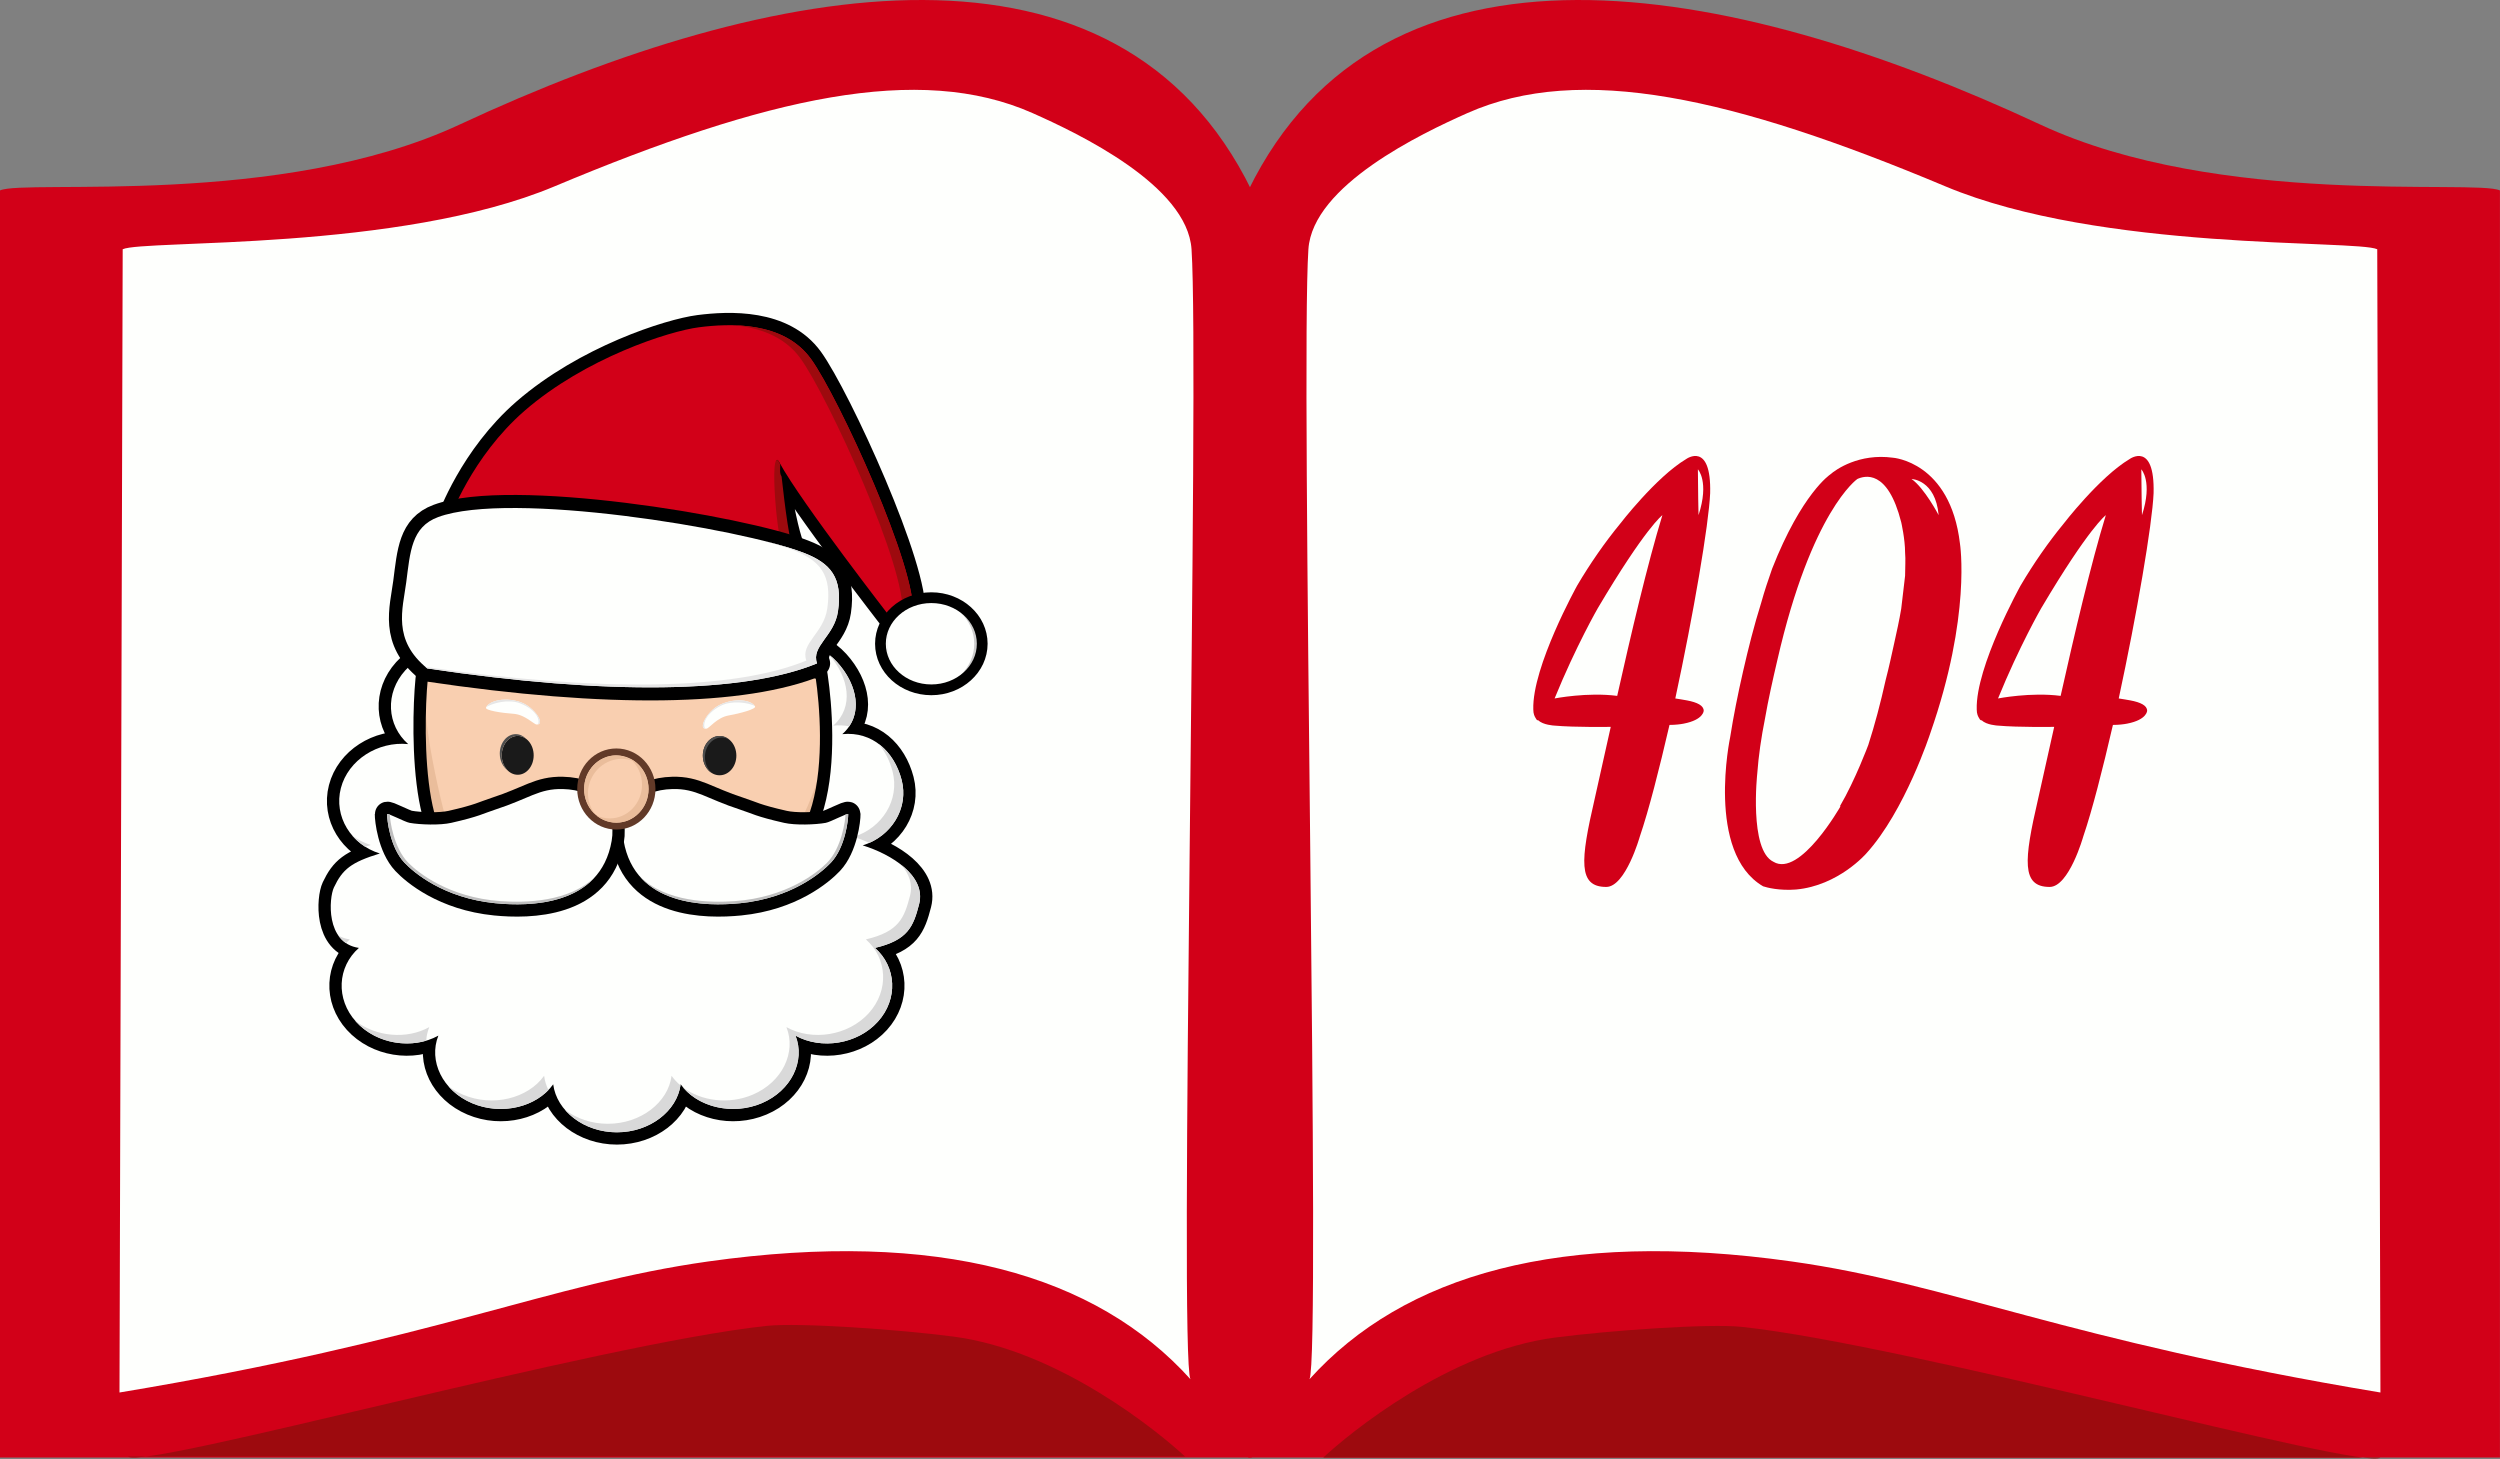 <?xml version="1.0" encoding="UTF-8" standalone="no"?><!DOCTYPE svg PUBLIC "-//W3C//DTD SVG 1.1//EN" "http://www.w3.org/Graphics/SVG/1.1/DTD/svg11.dtd"><svg width="100%" height="100%" viewBox="0 0 3389 1978" version="1.1" xmlns="http://www.w3.org/2000/svg" xmlns:xlink="http://www.w3.org/1999/xlink" xml:space="preserve" xmlns:serif="http://www.serif.com/" style="fill-rule:evenodd;clip-rule:evenodd;stroke-linecap:round;stroke-linejoin:round;stroke-miterlimit:1.5;"><rect x="0" y="0" width="3389" height="1978" fill="#808080" stroke="none"/><path d="M1696.71,258.152c-181.11,-370.706 -647.903,-287.931 -1073.75,-89.251c-242.44,113.113 -589.27,73.76 -622.968,89.251l0,1717.64l1696.71,-0c15.212,-53.341 77.294,-1559.43 0,-1717.64Z" style="fill:#d20018;"/><path d="M1692.19,258.152c181.11,-370.706 647.903,-287.931 1073.75,-89.251c242.441,113.113 589.271,73.76 622.969,89.251l-0,1717.64l-1696.72,-0c-15.211,-53.341 -77.293,-1559.43 0,-1717.64Z" style="fill:#d20018;"/><path d="M2360.98,1798.68c229.779,24.563 841.922,195.126 865.944,177.11l-1433.03,-0c34.715,-32.311 169.978,-143.784 314,-162.6c73.765,-9.638 209.206,-19.2 253.088,-14.51Z" style="fill:#9d0a0e;"/><path d="M1039.35,1797.35c-229.778,24.562 -841.922,195.125 -865.943,177.109l1433.03,-0c-34.715,-32.311 -169.978,-143.784 -314.001,-162.6c-73.765,-9.637 -209.205,-19.2 -253.088,-14.509Z" style="fill:#9d0a0e;"/><path d="M1615.24,337.874c-5.737,-86.573 -153.161,-156.896 -215.645,-184.623c-153.6,-68.161 -360.145,-21.39 -648.03,99.445c-210.925,88.533 -556.469,71.95 -585.245,85.178l-4.333,1549.8c430.978,-71.664 581.459,-147.081 797.977,-177.627c312.534,-44.092 526.24,18.102 653.832,159.641c-15.914,-28.959 12.477,-1365.34 1.444,-1531.82" style="fill:#fefffd;"/><path id="vv" d="M1773.67,337.874c5.738,-86.573 153.162,-156.896 215.645,-184.623c153.6,-68.161 360.146,-21.39 648.031,99.445c210.925,88.533 556.469,71.95 585.245,85.178l4.333,1549.8c-430.978,-71.664 -581.46,-147.081 -797.977,-177.627c-312.535,-44.092 -526.24,18.102 -653.832,159.641c15.914,-28.959 -12.478,-1365.34 -1.445,-1531.82Z" style="fill:#fefffd;"/><g><path d="M2285.91,622.21c-41.125,24.5 -90.125,88.375 -90.125,88.375c-20.125,24.5 -40.25,53.375 -57.75,83.125c0,0 -61.25,110.25 -59.5,168c0,6.125 1.75,9.625 3.5,12.25c0.875,1.75 1.75,2.625 3.5,2.625c6.125,6.125 21,7 21,7c29.75,2.625 77,1.75 77,1.75c-9.625,42.875 -17.5,77.875 -21.875,98c-19.25,83.125 -22.75,119 15.75,119c26.25,0 45.5,-68.25 45.5,-68.25c12.25,-35.875 26.25,-91 40.25,-151.375c7.875,0 14.875,-0.875 19.25,-1.75c27.125,-5.25 27.125,-17.5 27.125,-17.5c0,-7 -8.75,-11.375 -22.75,-14c-4.375,-0.875 -10.5,-1.75 -15.75,-2.625c24.5,-113.75 45.5,-236.25 47.25,-278.25c1.75,-70.875 -32.375,-46.375 -32.375,-46.375Zm-93.625,321.125c-40.25,-5.25 -84.875,3.5 -84.875,3.5c28.875,-70.875 58.625,-122.5 58.625,-122.5c64.75,-109.375 87.5,-126 87.5,-126c-20.125,65.625 -42.875,162.75 -61.25,245Zm110.25,-245c0,0 -0.875,-37.625 -0.875,-62.125c0,0 15.75,16.625 0.875,62.125Z" style="fill:#d20018;fill-rule:nonzero;"/><path d="M2565.91,620.46c-45.5,-6.125 -77,15.75 -84.875,22.75c0,0 -38.5,25.375 -78.75,127.75c-5.25,14.875 -10.5,30.625 -14.875,46.375c-9.625,30.625 -17.5,62.125 -24.5,92.75c-7,30.625 -13.125,61.25 -17.5,89.25c0,0 -33.25,156.625 44.625,202.125c5.25,1.75 21.875,6.125 44.625,4.375c57.75,-5.25 95.375,-49 95.375,-49c52.5,-57.75 86.625,-162.75 86.625,-162.75c56,-160.125 40.25,-257.25 40.25,-257.25c-13.125,-111.125 -91,-116.375 -91,-116.375Zm16.625,160.125c-1.75,14.875 -3.5,29.75 -5.25,44.625c-2.625,15.75 -6.125,31.5 -9.625,47.25c-3.5,15.75 -7,32.375 -11.375,49c-7,31.5 -14.875,61.25 -23.625,88.375c0,0 -17.5,47.25 -38.5,83.125l0.875,0c0,0 -55.125,97.125 -91,75.25c-33.25,-15.75 -21.875,-119.875 -21.875,-119.875c1.75,-23.625 5.25,-48.125 10.5,-74.375c4.375,-25.375 10.5,-52.5 16.625,-78.75c46.375,-203 108.5,-245.875 108.5,-245.875c9.625,-4.375 41.125,-14 59.5,58.625c0,0 5.25,22.75 5.25,41.125c0.875,9.625 0,20.125 0,31.5Zm8.75,-131.25c0,0 32.375,0.875 36.75,49c0,0 -19.25,-36.75 -36.75,-49Z" style="fill:#d20018;fill-rule:nonzero;"/><path d="M2887.03,622.21c-41.125,24.5 -90.125,88.375 -90.125,88.375c-20.125,24.5 -40.25,53.375 -57.75,83.125c0,0 -61.25,110.25 -59.5,168c0,6.125 1.75,9.625 3.5,12.25c0.875,1.75 1.75,2.625 3.5,2.625c6.125,6.125 21,7 21,7c29.75,2.625 77,1.75 77,1.75c-9.625,42.875 -17.5,77.875 -21.875,98c-19.25,83.125 -22.75,119 15.75,119c26.25,0 45.5,-68.25 45.5,-68.25c12.25,-35.875 26.25,-91 40.25,-151.375c7.875,0 14.875,-0.875 19.25,-1.75c27.125,-5.25 27.125,-17.5 27.125,-17.5c0,-7 -8.75,-11.375 -22.75,-14c-4.375,-0.875 -10.5,-1.75 -15.75,-2.625c24.5,-113.75 45.5,-236.25 47.25,-278.25c1.75,-70.875 -32.375,-46.375 -32.375,-46.375Zm-93.625,321.125c-40.25,-5.25 -84.875,3.5 -84.875,3.5c28.875,-70.875 58.625,-122.5 58.625,-122.5c64.75,-109.375 87.5,-126 87.5,-126c-20.125,65.625 -42.875,162.75 -61.25,245Zm110.25,-245c0,0 -0.875,-37.625 -0.875,-62.125c0,0 15.75,16.625 0.875,62.125Z" style="fill:#d20018;fill-rule:nonzero;"/></g><g><path d="M661.075,889.788c-13.611,-34.253 375.819,-45.25 362.208,-10.997c34.906,-19.304 83.801,-11.829 111.638,18.899c27.837,30.729 36.041,71.851 6.895,97.514c40.964,-4.06 70.526,23.854 80.461,62.171c9.935,38.318 -13.911,76.63 -52.82,88.618c38.909,11.989 86.405,41.322 76.506,79.649c-7.856,30.417 -15.078,48.83 -59.877,59.343c29.146,25.663 31.748,69.289 3.911,100.017c-27.837,30.728 -76.732,38.203 -111.638,18.9c13.611,34.253 -5.547,74.553 -45.773,91.605c-40.226,17.053 -87.962,5.113 -109.898,-25.612c-4.619,36.06 -41.743,65.051 -86.39,65.051c-44.647,0 -81.771,-28.991 -86.391,-65.051c-21.935,30.725 -69.672,42.665 -109.897,25.612c-40.226,-17.052 -59.384,-57.352 -45.773,-91.605c-34.907,19.303 -83.801,11.828 -111.638,-18.9c-27.837,-30.728 -25.235,-74.354 3.911,-100.017c-45.523,-6.577 -40.526,-67.889 -33.884,-81.899c11.783,-24.85 23.367,-34.107 62.275,-46.096c-38.908,-11.988 -62.755,-50.3 -52.82,-88.618c9.935,-38.318 50.303,-63.727 91.267,-59.668c-29.146,-25.662 -31.748,-69.288 -3.911,-100.017c27.837,-30.728 76.732,-38.203 111.638,-18.899Z" style="fill:#fefffd;stroke:#000;stroke-width:33.33px;"/><path d="M661.075,889.788c-13.611,-34.253 375.819,-45.25 362.208,-10.997c34.906,-19.304 83.801,-11.829 111.638,18.899c27.837,30.729 36.041,71.851 6.895,97.514c40.964,-4.06 70.526,23.854 80.461,62.171c9.935,38.318 -13.911,76.63 -52.82,88.618c38.909,11.989 86.405,41.322 76.506,79.649c-7.856,30.417 -15.078,48.83 -59.877,59.343c29.146,25.663 31.748,69.289 3.911,100.017c-27.837,30.728 -76.732,38.203 -111.638,18.9c13.611,34.253 -5.547,74.553 -45.773,91.605c-40.226,17.053 -87.962,5.113 -109.898,-25.612c-4.619,36.06 -41.743,65.051 -86.39,65.051c-44.647,0 -81.771,-28.991 -86.391,-65.051c-21.935,30.725 -69.672,42.665 -109.897,25.612c-40.226,-17.052 -59.384,-57.352 -45.773,-91.605c-34.907,19.303 -83.801,11.828 -111.638,-18.9c-27.837,-30.728 -25.235,-74.354 3.911,-100.017c-45.523,-6.577 -40.526,-67.889 -33.884,-81.899c11.783,-24.85 23.367,-34.107 62.275,-46.096c-38.908,-11.988 -62.755,-50.3 -52.82,-88.618c9.935,-38.318 50.303,-63.727 91.267,-59.668c-29.146,-25.662 -31.748,-69.288 -3.911,-100.017c27.837,-30.728 76.732,-38.203 111.638,-18.899Z" style="fill:#fefffd;"/><path d="M765.775,1504.39c15.443,11.761 35.89,19.012 58.218,19.012c44.647,-0 81.771,-28.991 86.39,-65.051c3.44,4.817 7.513,9.173 12.095,13.029c-5.428,35.367 -42.145,63.569 -86.18,63.569c-28.931,0 -54.704,-12.173 -70.523,-30.559Zm-157.995,-31.969c5.886,4.509 12.551,8.416 19.924,11.542c40.226,17.053 87.963,5.112 109.898,-25.612c0.863,6.736 2.86,13.225 5.829,19.326c-23.934,24.849 -66.792,33.362 -103.421,17.833c-13.122,-5.562 -24.002,-13.598 -32.23,-23.089Zm613.896,-300.081c18.025,14.193 29.683,32.413 24.287,53.305c-7.856,30.417 -15.078,48.83 -59.877,59.343c29.146,25.663 31.748,69.289 3.911,100.017c-27.837,30.728 -76.732,38.203 -111.638,18.9c13.611,34.253 -5.547,74.553 -45.773,91.605c-38.299,16.236 -83.407,6.19 -106.57,-21.326c24.736,18.459 61.927,23.488 94.265,9.779c40.225,-17.053 59.384,-57.352 45.772,-91.606c34.907,19.304 83.802,11.829 111.638,-18.899c27.837,-30.728 25.236,-74.355 -3.91,-100.017c44.799,-10.513 52.021,-28.927 59.877,-59.343c4.027,-15.596 -1.448,-29.702 -11.982,-41.758Zm-740.171,211.431c28.489,21.853 69.831,25.506 100.427,8.586c-2.388,6.008 -3.767,12.202 -4.2,18.429c-32.569,9.663 -71.463,0.347 -95.133,-25.781c-0.37,-0.409 -0.735,-0.819 -1.094,-1.234Zm-22.907,-115.624c4.383,2.573 9.547,4.418 15.606,5.294c-1.839,1.619 -3.572,3.31 -5.197,5.063c-4.214,-2.824 -7.644,-6.361 -10.409,-10.357Zm18.887,-135.488c7.33,5.531 15.788,9.914 25.111,12.787c-2.638,0.813 -5.151,1.613 -7.544,2.407c-6.68,-4.244 -12.589,-9.383 -17.567,-15.194Zm713.512,-124.352c15.155,11.246 25.995,28.686 31.28,49.071c9.128,35.206 -10.261,70.408 -43.648,85.19c-7.184,-3.238 -14.47,-5.96 -21.477,-8.119c38.908,-11.989 62.755,-50.301 52.82,-88.618c-3.719,-14.343 -10.187,-27.227 -18.975,-37.524Zm-67.264,-120.909c4.003,3.071 7.756,6.507 11.188,10.295c24.257,26.777 33.606,61.447 16.321,86.903c-6.809,-1.337 -14.071,-1.696 -21.731,-0.937c28.752,-25.315 21.156,-65.677 -5.778,-96.261Z" style="fill:#d9d9d9;"/><path d="M1111.45,913.614c-16.365,-95.223 40.071,123.512 -19.96,221.075c-47.585,-22.138 -438.353,-25.265 -498.285,2.01c-41.259,-72.554 -18.167,-289.804 -16.317,-224.487c47.019,-87.316 138.813,-57.15 260.457,-62.563c82.516,-3.672 110.795,-38.739 180.017,-11.979c25.033,9.677 52.749,58.351 94.088,75.944Z" style="fill:#f9cfb0;"/><clipPath id="_clip1"><path d="M1111.45,913.614c-16.365,-95.223 40.071,123.512 -19.96,221.075c-47.585,-22.138 -438.353,-25.265 -498.285,2.01c-41.259,-72.554 -18.167,-289.804 -16.317,-224.487c47.019,-87.316 138.813,-57.15 260.457,-62.563c82.516,-3.672 110.795,-38.739 180.017,-11.979c25.033,9.677 52.749,58.351 94.088,75.944Z"/></clipPath><g clip-path="url(#_clip1)"><path d="M1097.29,1130.51c-1.85,5.154 24.816,26.611 17.824,19.793c141.091,13.628 144.689,-318.557 172.37,-406.504l-5.434,-1.12l-1.709,0.552l2.097,0.606c-32.381,32.941 -44.65,136.386 -68.28,212.575c-31.254,100.772 -73.15,174.212 -116.868,174.098Zm-41.443,-230.477c1.986,2.385 3.927,4.91 5.817,7.573c0.692,-0.735 1.38,-1.463 2.063,-2.183c-2.582,-1.944 -5.209,-3.739 -7.88,-5.39Z" style="fill:#eabd9b;"/><path d="M590.412,1130.2c2.314,5.057 -18.636,31.628 -13.297,23.422c-118.155,33.396 -152.625,-318.222 -206.04,-394.616l4.691,-2.035l1.592,0.298l-1.787,0.967c33.081,29.022 60.383,123.007 91.279,198.361c40.865,99.667 84.674,180.739 123.562,173.603Zm7.025,-246.076c-1.458,2.797 -2.858,5.731 -4.195,8.801c-0.71,-0.653 -1.417,-1.299 -2.118,-1.936c2.045,-2.435 4.151,-4.721 6.313,-6.865Z" style="fill:#eabd9b;"/><path d="M706.652,1338.9c2.681,4.873 59.99,-9.709 64.708,-18.286c-61.551,29.122 -112.312,-45.468 -147.227,-145.154c-28.532,-81.463 -47.141,-185.549 -46.93,-214.778c-31.154,16.611 -27.519,172.763 55.537,235.448c103.171,77.867 28.344,162.419 73.912,142.77Z" style="fill:#eabd9b;"/><path d="M1001.55,1398.77c-2.475,4.979 -136.056,-126.053 -141.128,-134.426c60.451,-23.65 91.29,-39.313 99.639,-44.061c47.947,-27.27 103.463,-73.418 118.964,-95.749c8.196,-11.808 40.717,-82.757 36.108,-109.046c10.194,17.294 7.781,162.922 -45.681,237.556c-75.852,105.889 -21.555,163.459 -67.902,145.726Z" style="fill:#eabd9b;"/></g><path d="M1111.45,913.614c-16.365,-95.223 40.071,123.512 -19.96,221.075c-47.585,-22.138 -438.353,-25.265 -498.285,2.01c-41.259,-72.554 -18.167,-289.804 -16.317,-224.487c47.019,-87.316 138.813,-57.15 260.457,-62.563c82.516,-3.672 110.795,-38.739 180.017,-11.979c25.033,9.677 52.749,58.351 94.088,75.944Z" style="fill:none;stroke:#000;stroke-width:16.67px;"/><path d="M727.395,982.187c12.8,0.311 -2.911,-23.591 -21.242,-30.16c-20.142,-7.217 -42.299,-2.932 -47.314,7.112c-1.896,3.798 21.374,7.413 37.343,8.496c15.371,1.044 27.868,14.47 31.213,14.552Z" style="fill:#fefffd;"/><clipPath id="_clip2"><path d="M727.395,982.187c12.8,0.311 -2.911,-23.591 -21.242,-30.16c-20.142,-7.217 -42.299,-2.932 -47.314,7.112c-1.896,3.798 21.374,7.413 37.343,8.496c15.371,1.044 27.868,14.47 31.213,14.552Z"/></clipPath><g clip-path="url(#_clip2)"><path d="M657.337,959.598c9.599,-6.644 31.91,-12.151 47.272,-6.319c21.322,8.095 28.208,22.165 24.531,28.943l-0.13,-0.1c0.923,0.96 1.811,1.855 2.673,2.668c4.336,-6.387 -3.744,-21.108 -23.216,-32.875c-20.4,-12.327 -48.169,-0.938 -51.298,7.636c0.056,0.016 0.112,0.032 0.168,0.047Z" style="fill:#e6e6e6;"/></g><path d="M957.827,987.816c-12.692,1.69 0.351,-23.767 17.866,-32.275c19.246,-9.347 41.736,-7.476 47.805,1.968c2.294,3.571 -20.45,9.675 -36.208,12.474c-15.17,2.695 -26.145,17.391 -29.463,17.833Z" style="fill:#fefffd;"/><clipPath id="_clip3"><path d="M957.827,987.816c-12.692,1.69 0.351,-23.767 17.866,-32.275c19.246,-9.347 41.736,-7.476 47.805,1.968c2.294,3.571 -20.45,9.675 -36.208,12.474c-15.17,2.695 -26.145,17.391 -29.463,17.833Z"/></clipPath><g clip-path="url(#_clip3)"><path d="M1025.04,957.804c-10.26,-5.571 -33.034,-8.64 -47.678,-1.185c-20.324,10.348 -25.653,25.078 -21.266,31.42l0.118,-0.113c-0.814,1.053 -1.601,2.039 -2.369,2.94c-5.001,-5.882 1.445,-21.388 19.535,-35.186c18.951,-14.456 47.787,-6.128 51.822,2.058c-0.054,0.023 -0.108,0.045 -0.162,0.066Z" style="fill:#e6e6e6;"/></g><g><path d="M1149.85,1103.73c0.159,6.642 -3.772,44.774 -23.376,65.569c-12.777,13.552 -53.278,48.145 -123.332,55.117c-45.436,4.522 -142.432,4.375 -157.737,-84.614c-6.959,-40.459 20.644,-69.08 66.291,-70.174c32.341,-0.774 45.608,12.961 91.446,27.829c16.476,5.345 21.125,9.217 59.803,18.011c15.184,3.452 42.272,2.518 56.381,-0c6.523,-1.165 30.467,-14.107 30.524,-11.738Z" style="fill:#fefffd;stroke:#000;stroke-width:33.33px;"/><path d="M1149.85,1103.73c0.159,6.642 -3.772,44.774 -23.376,65.569c-12.777,13.552 -53.278,48.145 -123.332,55.117c-45.436,4.522 -142.432,4.375 -157.737,-84.614c-6.959,-40.459 20.644,-69.08 66.291,-70.174c32.341,-0.774 45.608,12.961 91.446,27.829c16.476,5.345 21.125,9.217 59.803,18.011c15.184,3.452 42.272,2.518 56.381,-0c6.523,-1.165 30.467,-14.107 30.524,-11.738Z" style="fill:#fefffd;"/><path d="M1145.56,1104.56c2.589,-1.013 4.271,-1.456 4.286,-0.83c0.159,6.642 -3.772,44.774 -23.376,65.569c-12.777,13.552 -53.278,48.145 -123.332,55.117c-34.981,3.481 -100.524,4.196 -135.816,-36.267c35.396,34.997 95.715,35.802 128.837,33.404c70.216,-5.083 111.635,-38.572 124.772,-51.776c20.157,-20.259 25.113,-58.272 25.133,-64.915c0,-0.202 -0.176,-0.298 -0.504,-0.302Z" style="fill:#bfbfbf;"/></g><g><path d="M524.738,1103.73c-0.159,6.642 3.771,44.774 23.376,65.569c12.776,13.552 53.278,48.145 123.332,55.117c45.436,4.522 142.432,4.375 157.737,-84.614c6.959,-40.459 -20.644,-69.08 -66.291,-70.174c-32.341,-0.774 -45.609,12.961 -91.446,27.829c-16.476,5.345 -21.125,9.217 -59.803,18.011c-15.184,3.452 -42.272,2.518 -56.381,-0c-6.524,-1.165 -30.467,-14.107 -30.524,-11.738Z" style="fill:#fefffd;stroke:#000;stroke-width:33.33px;"/><path d="M524.738,1103.73c-0.159,6.642 3.771,44.774 23.376,65.569c12.776,13.552 53.278,48.145 123.332,55.117c45.436,4.522 142.432,4.375 157.737,-84.614c6.959,-40.459 -20.644,-69.08 -66.291,-70.174c-32.341,-0.774 -45.609,12.961 -91.446,27.829c-16.476,5.345 -21.125,9.217 -59.803,18.011c-15.184,3.452 -42.272,2.518 -56.381,-0c-6.524,-1.165 -30.467,-14.107 -30.524,-11.738Z" style="fill:#fefffd;"/><path d="M529.024,1104.56c-2.589,-1.013 -4.271,-1.456 -4.286,-0.83c-0.159,6.642 3.771,44.774 23.376,65.569c12.776,13.552 53.278,48.145 123.332,55.117c34.981,3.481 100.524,4.196 135.816,-36.267c-35.396,34.997 -95.715,35.802 -128.837,33.404c-70.216,-5.083 -111.635,-38.572 -124.772,-51.776c-20.157,-20.259 -25.113,-58.272 -25.133,-64.915c-0,-0.202 0.176,-0.298 0.504,-0.302Z" style="fill:#bfbfbf;"/></g><ellipse cx="835.51" cy="1069.59" rx="43.658" ry="45.603" style="fill:#f9cfb0;stroke:#623a28;stroke-width:18.75px;"/><ellipse cx="835.51" cy="1069.59" rx="43.658" ry="45.603" style="fill:#f9cfb0;"/><clipPath id="_clip4"><ellipse cx="835.51" cy="1069.59" rx="43.658" ry="45.603"/></clipPath><g clip-path="url(#_clip4)"><path d="M853.989,1028.27c14.871,7.277 25.179,23.052 25.179,41.322c-0,25.169 -19.563,45.603 -43.658,45.603c-10.346,0 -19.857,-3.767 -27.34,-10.058c5.611,2.746 11.875,4.281 18.48,4.281c24.095,-0 43.657,-20.434 43.657,-45.603c0,-14.362 -6.369,-27.182 -16.318,-35.545Z" style="fill:#eabd9b;"/><path d="M815.338,1111.46c-1.533,-0.601 -3.043,-1.297 -4.526,-2.092c-21.238,-11.381 -28.829,-38.631 -16.941,-60.816c11.889,-22.185 38.783,-30.956 60.021,-19.575c1.482,0.794 2.898,1.666 4.248,2.61c-20.393,-7.999 -44.436,1.031 -55.494,21.667c-11.059,20.636 -5.262,45.656 12.692,58.206Z" style="fill:#eabd9b;"/></g><ellipse cx="701.806" cy="1023.94" rx="21.643" ry="26.331" style="fill:#1a1a1a;"/><path d="M687.649,1043.85c-6.098,-4.658 -10.157,-12.915 -10.157,-22.317c0,-14.532 9.698,-26.331 21.644,-26.331c5.411,-0 10.361,2.421 14.157,6.42c-3.331,-2.544 -7.269,-4.015 -11.487,-4.015c-11.945,0 -21.643,11.799 -21.643,26.332c0,7.949 2.902,15.08 7.486,19.911Z" style="fill:#4d4d4d;"/><ellipse cx="975.484" cy="1024.34" rx="22.732" ry="26.634" style="fill:#1a1a1a;"/><path d="M965.224,1048.11c-7.398,-4.397 -12.472,-13.394 -12.472,-23.769c-0,-14.7 10.186,-26.635 22.732,-26.635c4.878,0 9.399,1.804 13.105,4.874c-3.082,-1.831 -6.569,-2.864 -10.26,-2.864c-12.547,-0 -22.733,11.934 -22.733,26.634c0,8.985 3.806,16.936 9.628,21.76Z" style="fill:#4d4d4d;"/></g><g><path d="M609.399,734.856c-0,0 -3.191,-7.593 -0,-31.309c-0,-0 29.785,-84.221 101.65,-146.649c82.341,-71.529 195.844,-108.042 236.551,-113.259c40.707,-5.216 114.416,-8.644 151.728,42.912c37.312,51.557 145.075,286.694 138.088,346.461l-33.181,0.323c6.845,8.658 -117.499,-150.974 -147.67,-206.362c-15.178,-27.865 11.902,121.071 20.585,118.177c0,-0 -59.123,46.198 -65.506,67.244c-0,-0 -51.965,-62.364 -61.49,-103.043c-0,-0 -39.467,106.359 -81.635,119.707c-0,0 -82.658,-51.136 -92.477,-132.105c0,0 -39.873,121.331 -71.36,132.105c-0,0 -29.806,-91.288 -95.283,-94.202" style="fill:#d20018;stroke:#000;stroke-width:33.33px;"/><path d="M609.399,734.856c-0,0 -3.191,-7.593 -0,-31.309c-0,-0 29.785,-84.221 101.65,-146.649c82.341,-71.529 195.844,-108.042 236.551,-113.259c40.707,-5.216 114.416,-8.644 151.728,42.912c37.312,51.557 145.075,286.694 138.088,346.461l-33.181,0.323c6.845,8.658 -117.499,-150.974 -147.67,-206.362c-15.178,-27.865 11.902,121.071 20.585,118.177c0,-0 -59.123,46.198 -65.506,67.244c-0,-0 -51.965,-62.364 -61.49,-103.043c-0,-0 -39.467,106.359 -81.635,119.707c-0,0 -82.658,-51.136 -92.477,-132.105c0,0 -39.873,121.331 -71.36,132.105c-0,0 -29.806,-91.288 -95.283,-94.202" style="fill:#d20018;"/><path d="M993.836,440.908c37.383,0.83 79.96,10.363 105.492,45.643c37.312,51.557 145.075,286.694 138.088,346.461l-33.166,0.323c0.342,0.445 0.348,0.459 -0.015,0l0.015,0l-0.214,-0.282l-0.466,-0.606l19.593,-0.191c6.986,-59.767 -100.777,-294.904 -138.088,-346.461c-22.335,-30.861 -57.712,-42.021 -91.239,-44.887Zm9.089,360.523c16.356,-22.957 59.972,-57.037 59.972,-57.037c-8.683,2.894 -21.438,-145.319 -6.259,-117.454c2.818,5.174 -1.375,12.398 2.896,19.157c3.921,35.248 11.738,101.012 17.616,99.053c0,-0 -59.123,46.198 -65.506,67.244c-0,-0 -3.443,-4.132 -8.719,-10.963Z" style="fill:#9d0a0e;"/><path d="M1089.29,749.307c-85.616,-33.054 -398.099,-84.377 -495.393,-48.347c-36.287,13.439 -37.829,47.27 -43.213,88.488c-4.721,36.143 -19.146,77.965 28.531,116.695c245.238,36.635 429.657,33.734 528.378,-6.859c-8.448,-23.373 23.591,-36.877 28.389,-70.663c6.454,-45.445 -9.495,-64.954 -46.692,-79.314Z" style="fill:#fefffd;stroke:#000;stroke-width:35.42px;"/><path d="M1089.29,749.307c-85.616,-33.054 -398.099,-84.377 -495.393,-48.347c-36.287,13.439 -37.829,47.27 -43.213,88.488c-4.721,36.143 -19.146,77.965 28.531,116.695c245.238,36.635 429.657,33.734 528.378,-6.859c-8.448,-23.373 23.591,-36.877 28.389,-70.663c6.454,-45.445 -9.495,-64.954 -46.692,-79.314Z" style="fill:#fefffd;"/><path d="M1038.88,734.047c14.325,3.938 26.488,7.795 35.906,11.431c37.197,14.361 53.146,33.87 46.692,79.315c-4.798,33.786 -36.837,47.29 -28.389,70.663c-97.102,39.927 -277.114,43.388 -516.344,8.631c0.8,0.684 1.625,1.371 2.468,2.056c245.238,36.635 429.657,33.734 528.378,-6.859c-8.448,-23.373 23.591,-36.877 28.389,-70.663c6.454,-45.445 -9.495,-64.954 -46.692,-79.314c-12.457,-4.81 -29.717,-10.006 -50.408,-15.26Z" style="fill:#e6e6e6;"/><g><ellipse cx="1262.52" cy="872.674" rx="68.982" ry="62.453" style="fill:#fefffd;"/><clipPath id="_clip5"><ellipse cx="1262.52" cy="872.674" rx="68.982" ry="62.453"/></clipPath><g clip-path="url(#_clip5)"><path d="M1253.18,934.885c-1.596,0.16 -3.216,0.242 -4.852,0.242c-30.24,0 -54.79,-27.984 -54.79,-62.453c-0,-34.469 24.55,-62.453 54.79,-62.453c1.636,-0 3.256,0.082 4.852,0.242c-27.973,2.805 -49.94,29.607 -49.94,62.211c0,32.604 21.967,59.406 49.94,62.211Z" style="fill:#f2f2f2;"/><path d="M1257.1,810.412c1.792,-0.127 3.599,-0.191 5.423,-0.191c38.072,-0 68.982,27.984 68.982,62.453c0,34.469 -30.91,62.453 -68.982,62.453c-1.824,0 -3.631,-0.064 -5.423,-0.191c35.541,-2.505 63.56,-29.444 63.56,-62.262c0,-32.818 -28.019,-59.757 -63.56,-62.262Z" style="fill:#ccc;"/><path d="M1268.57,937.604c-0.537,0.012 -1.076,0.017 -1.617,0.017c-38.354,0 -69.492,-28.543 -69.492,-63.7c0,-35.157 31.138,-63.7 69.492,-63.7c0.541,-0 1.08,0.006 1.617,0.017c-37.608,0.789 -71.109,27.775 -71.109,62.436c0,34.661 33.501,64.141 71.109,64.93Z" style="fill:#f6ca04;stroke:#fefffd;stroke-width:8.33px;"/></g><ellipse cx="1262.52" cy="872.674" rx="68.982" ry="62.453" style="fill:none;stroke:#000;stroke-width:14.58px;"/></g></g></svg>